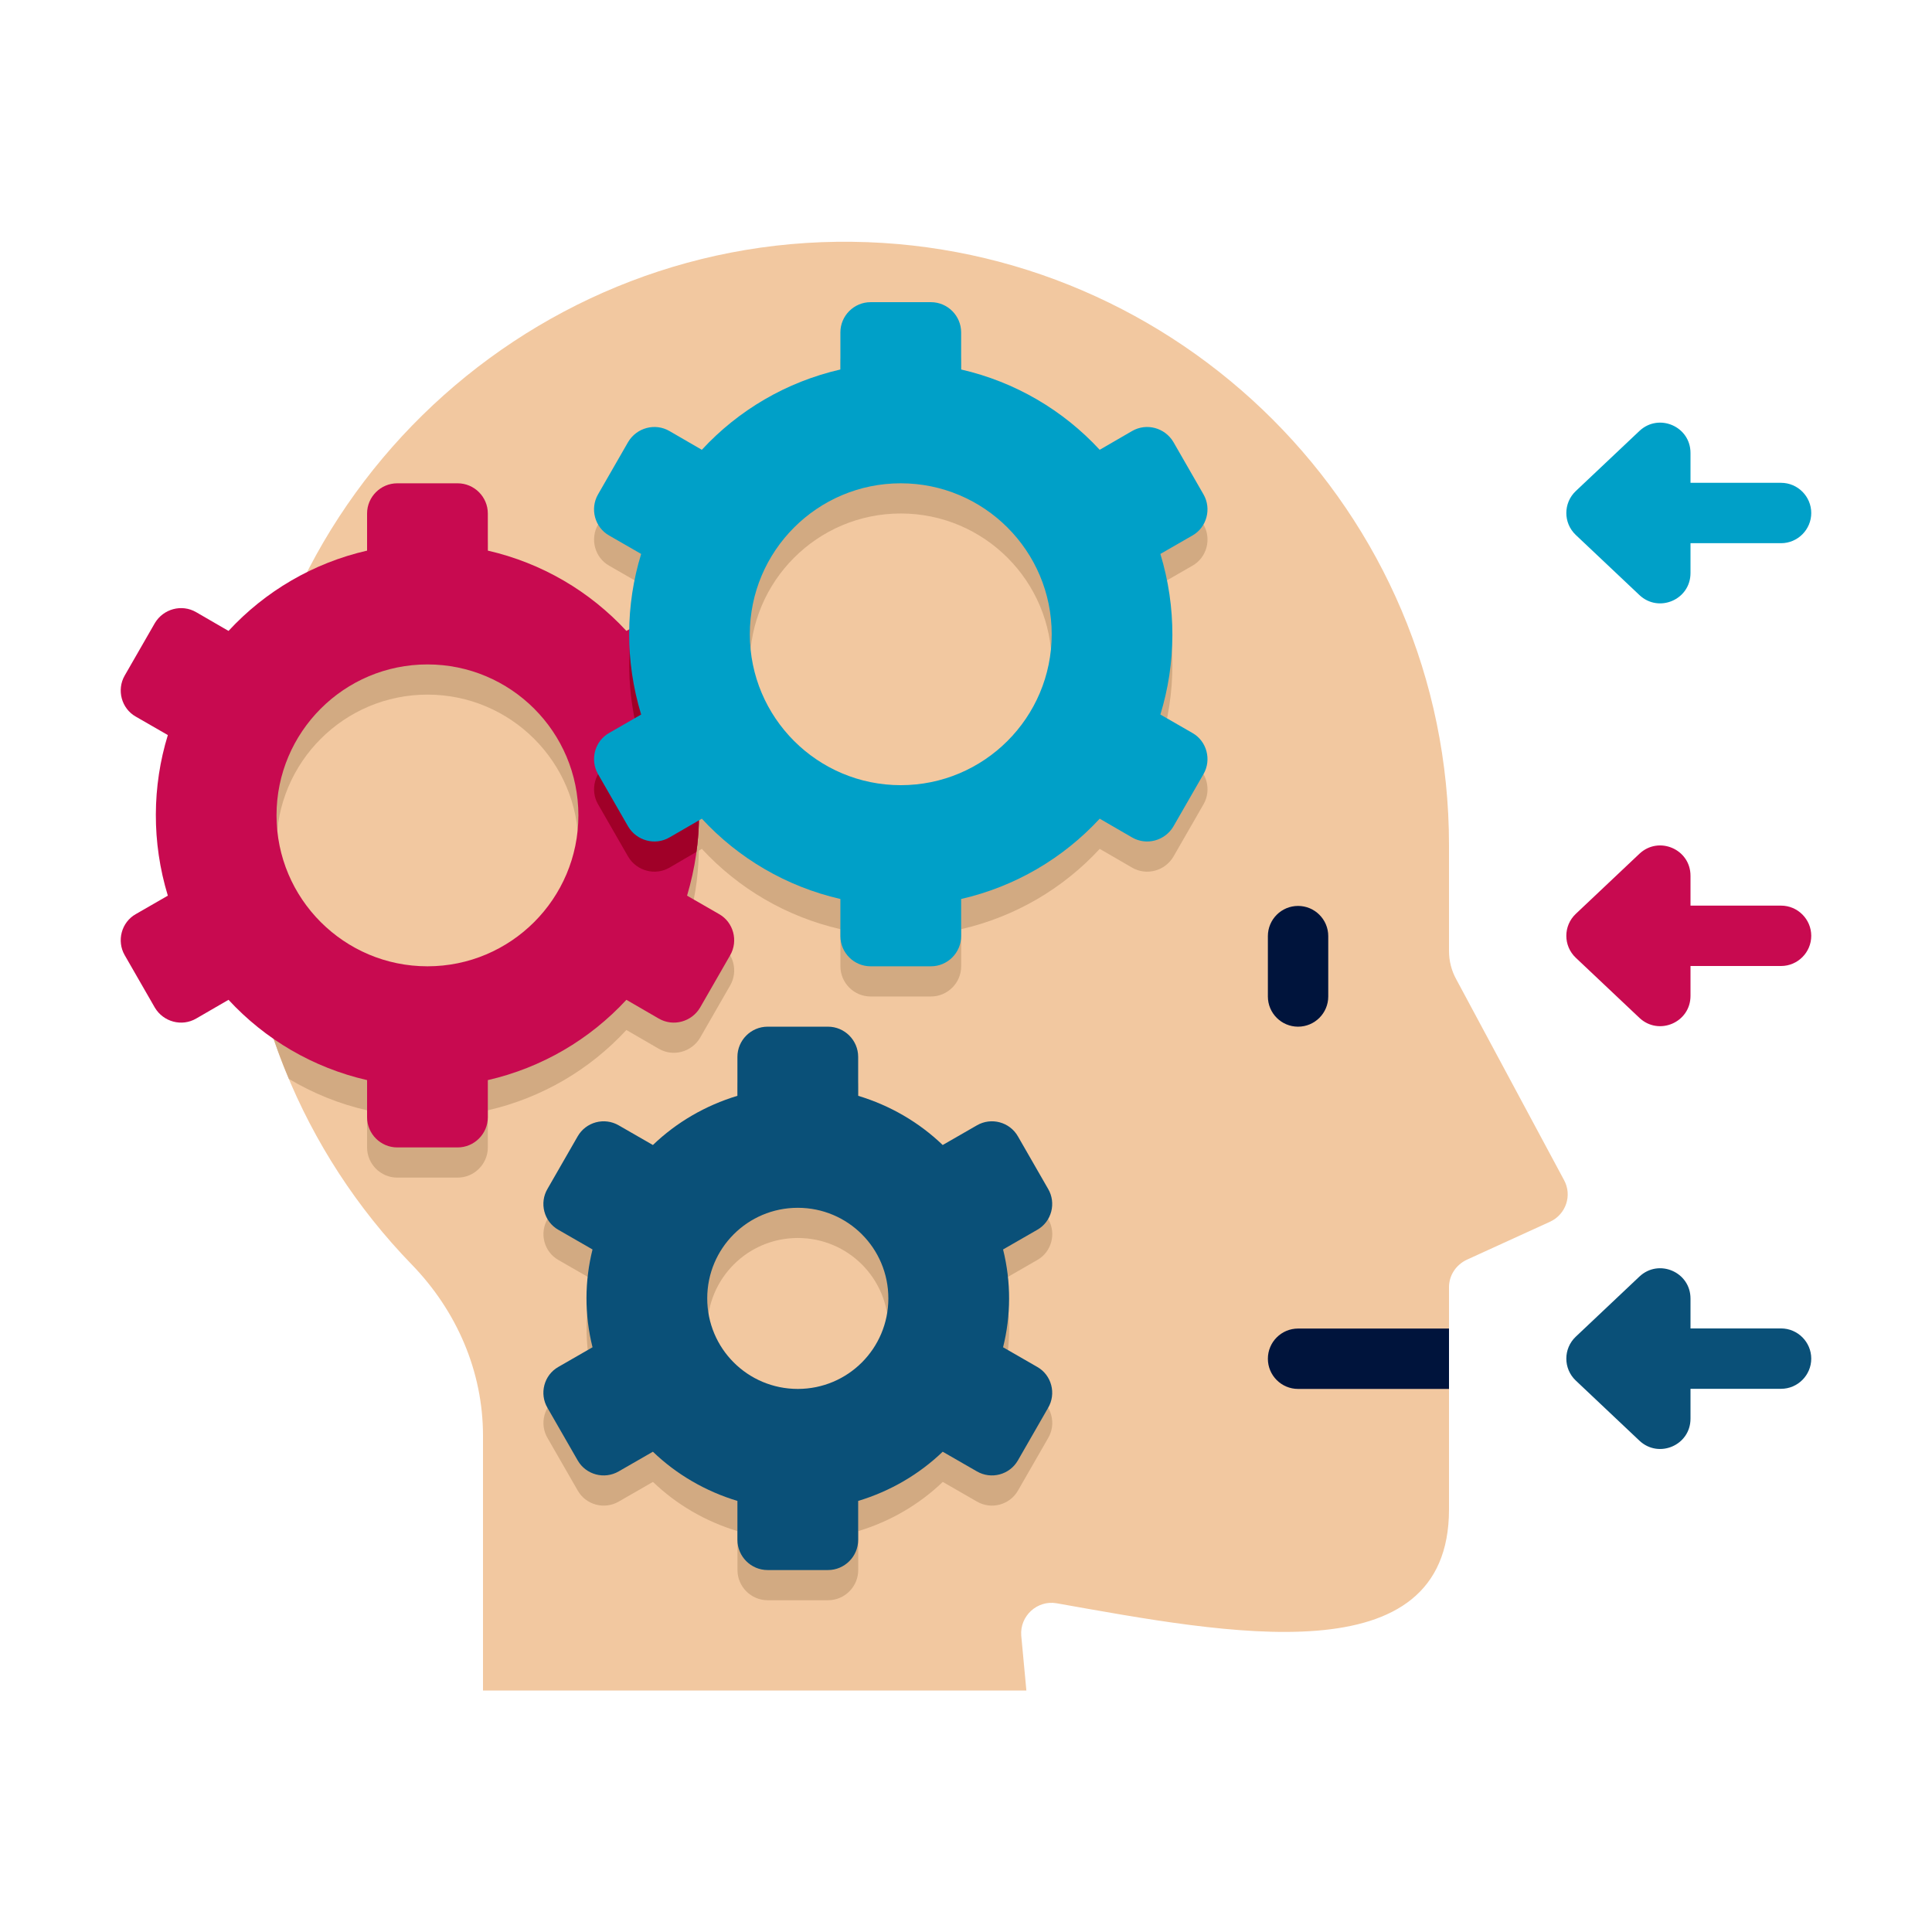 <svg enable-background="new 0 0 64 64" height="512" viewBox="0 0 64 64" width="512" xmlns="http://www.w3.org/2000/svg"><g id="Grids" display="none"><g id="Grid_29_" display="inline"><g><path d="m51.9 4.1v55.8h-39.8v-55.8zm.1-.1h-40v56h40z" fill="#f00"/></g><g><path d="m59.9 12.1v39.8h-55.8v-39.8zm.1-.1h-56v40h56z" fill="#4600f0"/></g><g><path d="m55.9 8.1v47.8h-47.8v-47.8zm.1-.1h-48v48h48z" fill="#f0c800"/></g><g><path d="m32 6.1c14.281 0 25.9 11.619 25.9 25.9s-11.619 25.9-25.9 25.9-25.9-11.619-25.9-25.9 11.619-25.9 25.9-25.9m0-.1c-14.359 0-26 11.641-26 26s11.641 26 26 26 26-11.641 26-26-11.641-26-26-26z" fill="#00f096"/></g></g></g><g id="Icons"><g><g><path d="m51.35 40.47-2.76 1.26c-.36.17-.59.52-.59.91v7.36c0 5.57-7.35 4.11-13 3.11-.64-.11-1.22.42-1.17 1.07l.17 1.82h-18v-8.44c0-2.13-.87-4.13-2.35-5.66-3.656-3.761-5.65-8.763-5.65-13.9 0-11.194 9.24-20.136 20.24-19.99 10.76.13 19.76 8.89 19.76 19.99v3.5c0 .33.08.65.24.94l3.57 6.65c.28.51.06 1.14-.46 1.38z" fill="#f2c8a0"/></g><g><g><path d="m34.36 46.28-1.13-.65c.26-1.04.27-2.15 0-3.24l1.13-.65c.48-.27.64-.89.36-1.36l-1-1.74c-.27-.47-.88-.64-1.36-.36l-1.13.65c-.78-.75-1.74-1.31-2.8-1.63v-1.29c0-.55-.45-1-1-1h-2c-.55 0-1 .45-1 1v1.29c-1.06.32-2.02.88-2.8 1.63l-1.13-.65c-.48-.28-1.09-.11-1.36.36l-1 1.74c-.28.47-.12 1.09.36 1.36l1.13.65c-.26 1.04-.27 2.15 0 3.24l-1.13.65c-.48.27-.64.89-.36 1.36l1 1.74c.27.47.88.64 1.36.36l1.13-.65c.78.75 1.74 1.31 2.8 1.63v1.29c0 .55.45 1 1 1h2c.55 0 1-.45 1-1v-1.29c1.06-.32 2.02-.88 2.8-1.63l1.13.65c.48.28 1.09.11 1.36-.36l1-1.74c.28-.47.12-1.09-.36-1.36zm-7.93.73c-1.66 0-3-1.34-3-3s1.34-3 3-3 3 1.34 3 3-1.34 3-3 3z" fill="#d2aa82"/></g></g><g><path d="m39.5 25.28-1.06-.61c.52-1.69.54-3.55 0-5.32l1.06-.61c.48-.27.64-.89.37-1.36l-1-1.74c-.28-.47-.89-.64-1.37-.36l-1.07.62c-1.21-1.31-2.8-2.25-4.59-2.66v-1.23c0-.55-.45-1-1-1h-2c-.55 0-1 .45-1 1v1.23c-1.79.41-3.38 1.35-4.59 2.66l-1.07-.62c-.48-.28-1.09-.11-1.37.36l-1 1.74c-.27.47-.11 1.09.37 1.36l1.06.61c-.25.8-.37 1.64-.39 2.49l-.1.06c-1.21-1.31-2.8-2.25-4.59-2.66v-1.23c0-.55-.45-1-1-1h-2c-.55 0-1 .45-1 1v1.23c-.93.21-1.81.57-2.61 1.05-1 2.37-1.55 4.97-1.55 7.71 0 2.71.55 5.33 1.57 7.74.79.47 1.66.83 2.59 1.04v1.23c0 .55.45 1 1 1h2c.55 0 1-.45 1-1v-1.23c1.79-.41 3.38-1.35 4.59-2.66l1.07.62c.48.28 1.09.11 1.37-.36l1-1.74c.27-.47.11-1.09-.37-1.36l-1.06-.61c.24-.81.37-1.51.39-2.49l.1-.06c1.21 1.31 2.8 2.25 4.59 2.66v1.23c0 .55.45 1 1 1h2c.55 0 1-.45 1-1v-1.23c1.79-.41 3.38-1.35 4.59-2.66l1.07.62c.48.28 1.09.11 1.37-.36l1-1.74c.27-.47.11-1.09-.37-1.36zm-25.34 7.73c-2.76 0-5-2.24-5-5s2.24-5 5-5 5 2.24 5 5-2.24 5-5 5zm15.68-6c-2.76 0-5-2.24-5-5s2.24-5 5-5 5 2.24 5 5-2.24 5-5 5z" fill="#d2aa82"/></g><g><g><g><path d="m23.82 30.28-1.06-.61c.54-1.827.516-3.625 0-5.32l1.06-.61c.48-.27.64-.89.37-1.36l-1-1.74c-.28-.47-.89-.64-1.37-.36l-.72.42-.17.1-.18.1c-1.21-1.31-2.8-2.25-4.59-2.66v-1.23c0-.55-.45-1-1-1h-2c-.55 0-1 .45-1 1v1.23c-1.79.41-3.38 1.35-4.59 2.66l-1.07-.62c-.48-.28-1.09-.11-1.37.36l-1 1.74c-.27.47-.11 1.09.37 1.36l1.06.61c-.52 1.69-.54 3.55 0 5.32l-1.06.61c-.48.27-.64.89-.37 1.36l1 1.74c.28.47.89.64 1.37.36l1.07-.62c1.21 1.31 2.8 2.25 4.59 2.66v1.23c0 .55.45 1 1 1h2c.55 0 1-.45 1-1v-1.23c1.79-.41 3.38-1.35 4.59-2.66l1.07.62c.48.28 1.09.11 1.37-.36l1-1.74c.27-.47.11-1.09-.37-1.36zm-9.66 1.73c-2.76 0-5-2.24-5-5s2.24-5 5-5 5 2.24 5 5-2.24 5-5 5z" fill="#c80a50"/></g></g><g><g><path d="m24.19 22.38-1-1.74c-.28-.47-.89-.64-1.37-.36l-.72.42-.17.1c-.18 1.27-.08 2.59.31 3.87l-1.06.61c-.48.27-.64.89-.37 1.36l1 1.74c.28.47.89.64 1.37.36l.89-.52c.18-1.27.08-2.59-.31-3.87l1.06-.61c.48-.27.64-.89.37-1.36z" fill="#a00028"/></g></g><g><g><path d="m39.499 24.28-1.06-.61c.52-1.69.54-3.55 0-5.32l1.06-.61c.48-.27.64-.89.37-1.36l-1-1.74c-.28-.47-.89-.64-1.37-.36l-1.07.62c-1.21-1.31-2.8-2.25-4.59-2.66v-1.23c0-.55-.45-1-1-1h-2c-.55 0-1 .45-1 1v1.23c-1.79.41-3.38 1.35-4.59 2.66l-1.07-.62c-.48-.28-1.09-.11-1.37.36l-1 1.74c-.27.47-.11 1.09.37 1.36l1.06.61c-.52 1.69-.54 3.55 0 5.32l-1.06.61c-.48.27-.64.89-.37 1.36l1 1.74c.28.47.89.64 1.37.36l1.07-.62c1.21 1.31 2.8 2.25 4.59 2.66v1.23c0 .55.45 1 1 1h2c.55 0 1-.45 1-1v-1.23c1.79-.41 3.38-1.35 4.59-2.66l1.07.62c.48.28 1.09.11 1.37-.36l1-1.74c.27-.47.11-1.09-.37-1.36zm-9.66 1.73c-2.76 0-5-2.24-5-5s2.24-5 5-5 5 2.24 5 5-2.24 5-5 5z" fill="#00a0c8"/></g></g><g><path d="m34.358 45.28-1.13-.65c.261-1.044.272-2.15 0-3.24l1.13-.65c.48-.27.64-.89.36-1.36l-1-1.74c-.27-.47-.88-.64-1.36-.36l-1.13.65c-.78-.75-1.74-1.31-2.8-1.63v-1.29c0-.55-.45-1-1-1h-2c-.55 0-1 .45-1 1v1.29c-1.06.32-2.02.88-2.8 1.63l-1.13-.65c-.48-.28-1.09-.11-1.36.36l-1 1.74c-.28.47-.12 1.09.36 1.36l1.13.65c-.261 1.044-.272 2.15 0 3.24l-1.13.65c-.48.27-.64.89-.36 1.36l1 1.74c.27.47.88.64 1.36.36l1.13-.65c.78.75 1.74 1.31 2.8 1.63v1.29c0 .55.45 1 1 1h2c.55 0 1-.45 1-1v-1.29c1.06-.32 2.02-.88 2.8-1.63l1.13.65c.48.28 1.09.11 1.36-.36l1-1.74c.28-.47.12-1.09-.36-1.36zm-7.93.73c-1.66 0-3-1.34-3-3s1.34-3 3-3 3 1.34 3 3-1.34 3-3 3z" fill="#0a5078"/></g></g><g><path d="m43 34.01c-.552 0-1-.448-1-1v-2c0-.552.448-1 1-1 .552 0 1 .448 1 1v2c0 .552-.448 1-1 1z" fill="#00143c"/></g><g><path d="m43 46.01h5v-2h-5c-.552 0-1 .448-1 1 0 .552.448 1 1 1z" fill="#00143c"/></g><g><path d="m60 31c0 .55-.45 1-1 1h-3v.99c0 .88-1.05 1.33-1.69.73l-2.11-1.993c-.418-.395-.418-1.059 0-1.454l2.11-1.993c.64-.6 1.69-.15 1.69.73v.99h3c.55 0 1 .45 1 1z" fill="#c80a50"/></g><g><path d="m60 16.994c0 .55-.45 1-1 1h-3v.99c0 .88-1.05 1.33-1.69.73l-2.11-1.993c-.418-.395-.418-1.059 0-1.454l2.11-1.993c.64-.6 1.69-.15 1.69.73v.99h3c.55 0 1 .45 1 1z" fill="#00a0c8"/></g><g><path d="m60 45.006c0 .55-.45 1-1 1h-3v.99c0 .88-1.05 1.33-1.69.73l-2.11-1.993c-.418-.395-.418-1.059 0-1.454l2.11-1.993c.64-.6 1.69-.15 1.69.73v.99h3c.55 0 1 .45 1 1z" fill="#0a5078"/></g></g></g></svg>